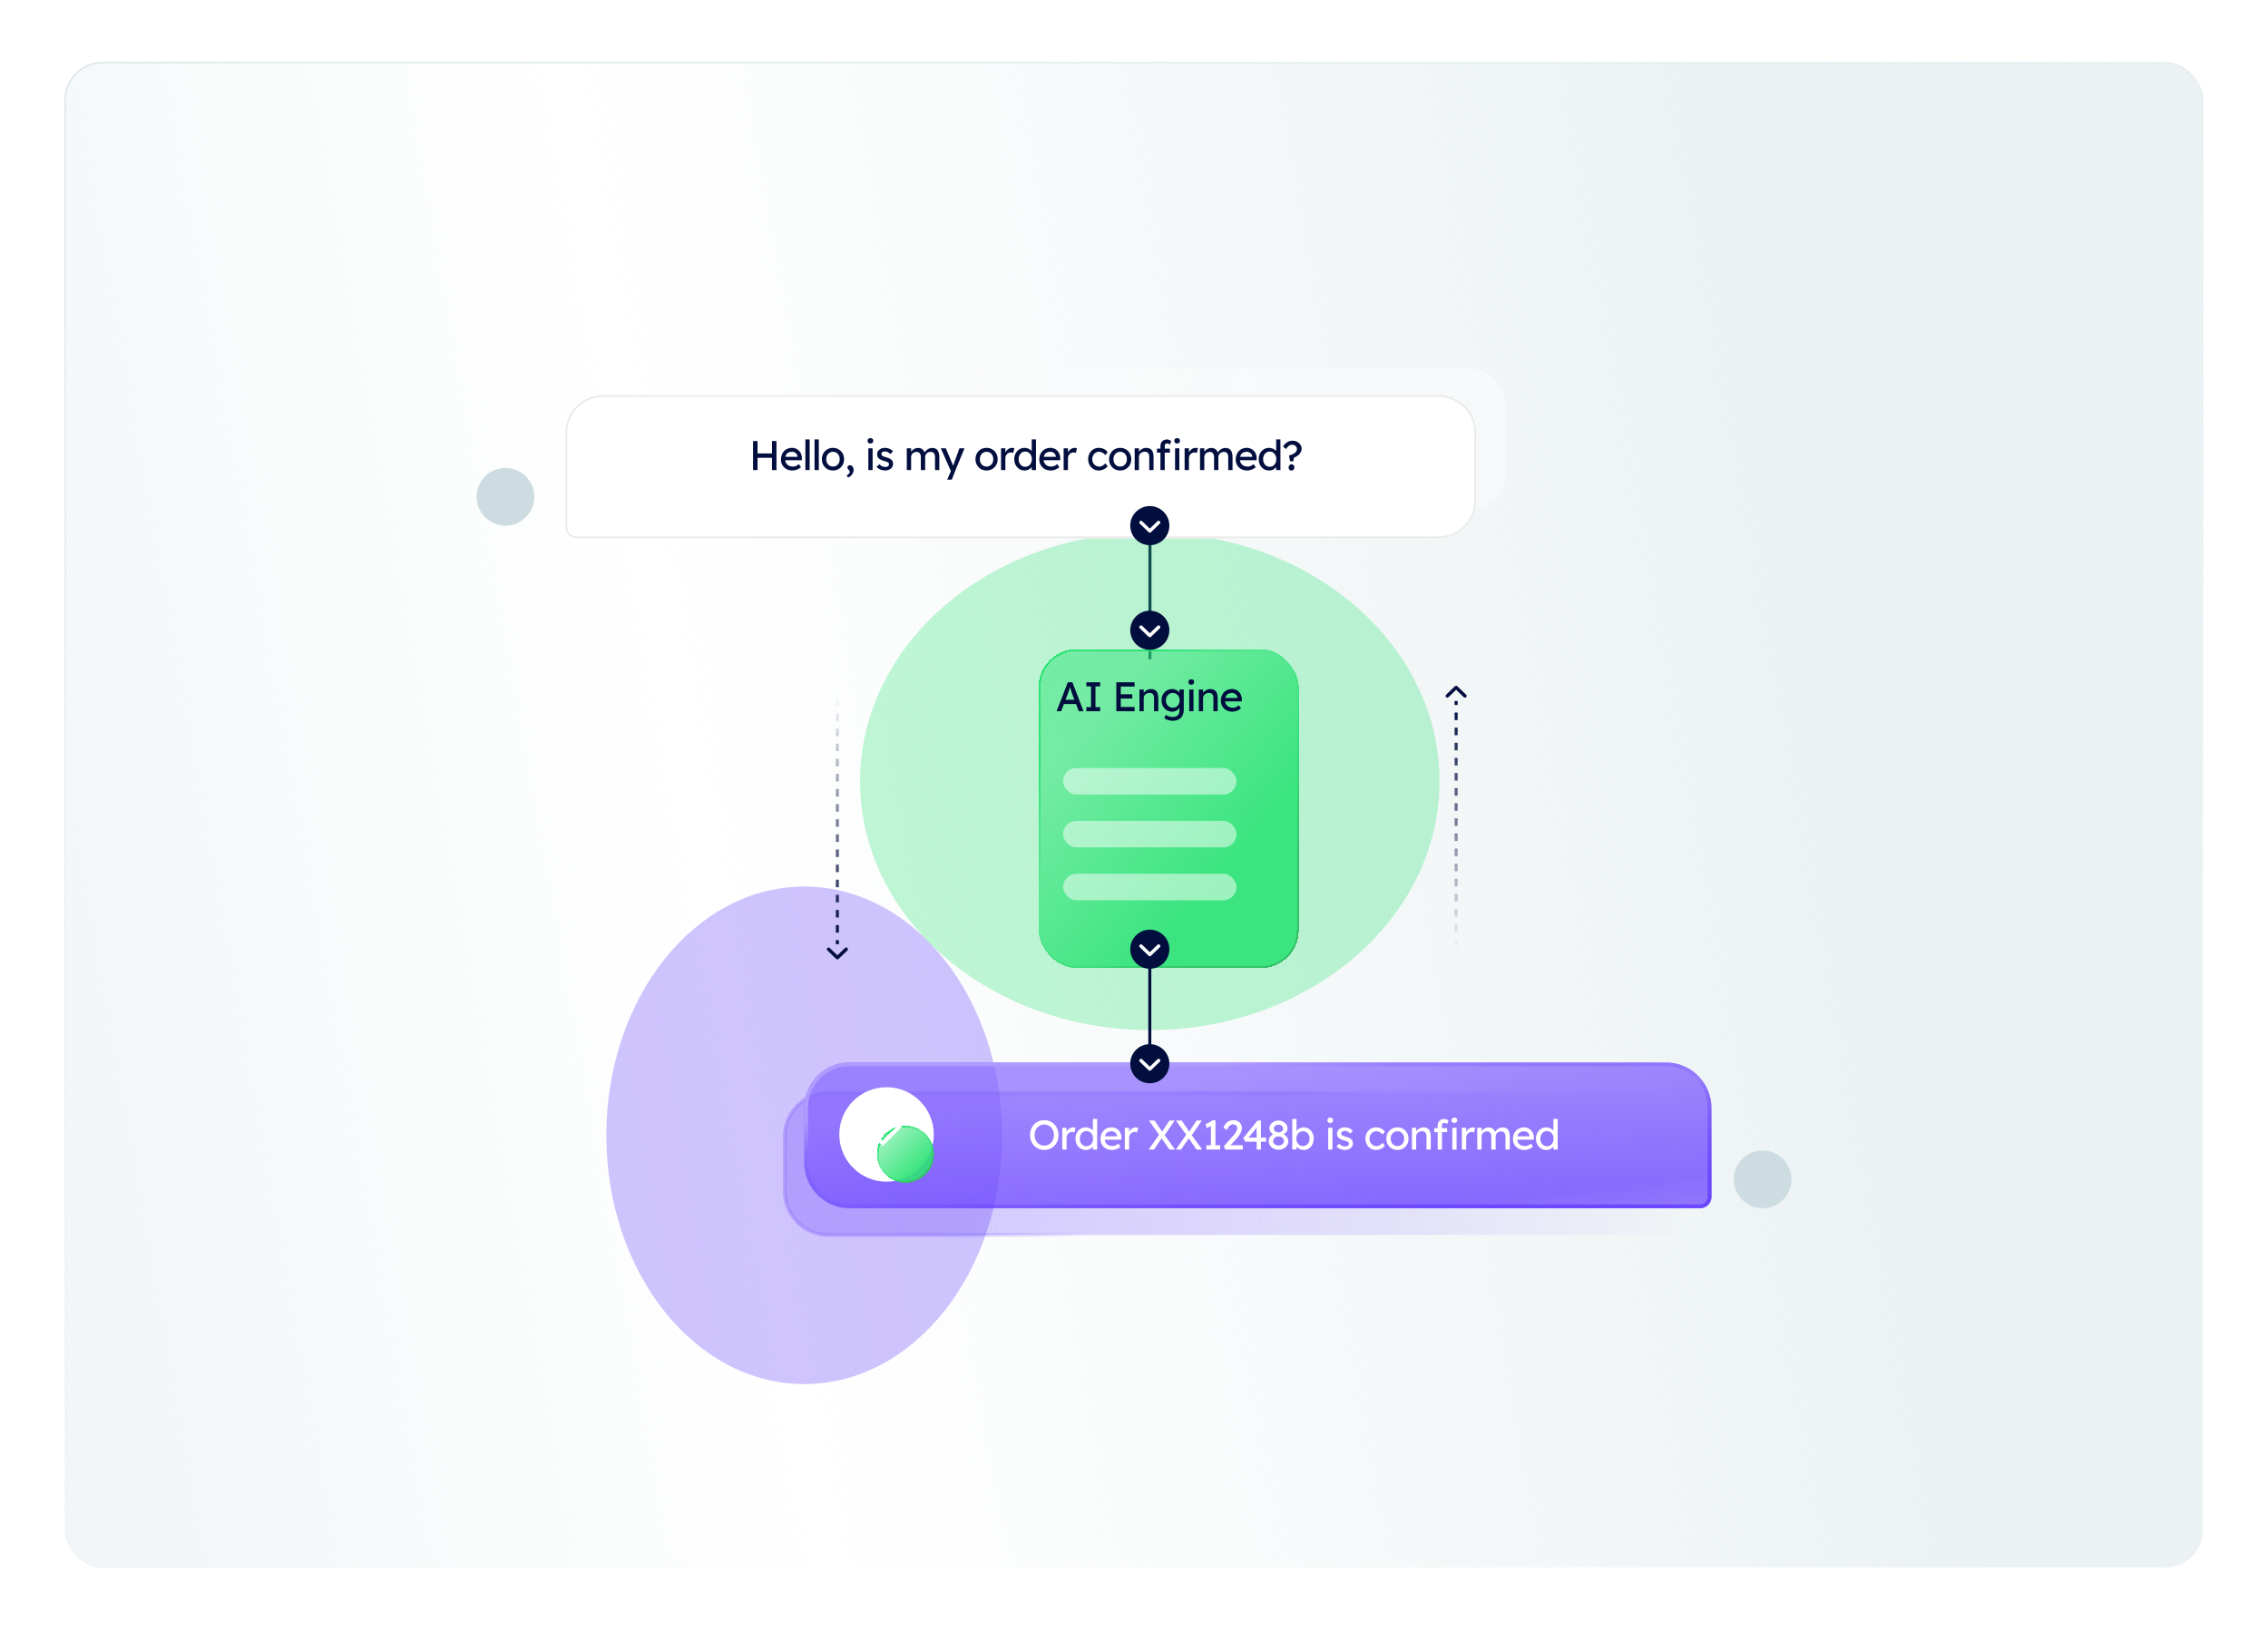 <svg width="1200" height="863" viewBox="0 0 1200 863" fill="none" xmlns="http://www.w3.org/2000/svg">
<g clip-path="url(#clip0_33_310)">
<rect width="1200" height="862.192" transform="translate(0 0.203)" fill="white"/>
<rect x="34.484" y="33.177" width="1131.03" height="796.245" rx="19.635" fill="url(#paint0_linear_33_310)" stroke="url(#paint1_linear_33_310)" stroke-width="0.731"/>
<rect x="178.799" y="859.105" width="694.278" height="32.608" fill="white"/>
<path d="M608.439 284.78V348.888" stroke="#010E3E" stroke-width="1.6"/>
<g opacity="0.3" filter="url(#filter0_f_33_310)">
<ellipse cx="608.362" cy="413.411" rx="153.284" ry="131.638" fill="#2DE376"/>
</g>
<g filter="url(#filter1_bd_33_310)">
<rect x="539.547" y="333.501" width="137.629" height="168.771" rx="20" fill="url(#paint2_linear_33_310)" shape-rendering="crispEdges"/>
<rect x="540.047" y="334.001" width="136.629" height="167.771" rx="19.5" stroke="url(#paint3_linear_33_310)" shape-rendering="crispEdges"/>
</g>
<rect x="562.478" y="406.396" width="91.768" height="14.031" rx="7.015" fill="white" fill-opacity="0.5"/>
<rect x="562.478" y="434.369" width="91.768" height="14.031" rx="7.015" fill="white" fill-opacity="0.5"/>
<rect x="562.478" y="462.343" width="91.768" height="14.031" rx="7.015" fill="white" fill-opacity="0.5"/>
<path d="M559.05 376.358L564.992 361.011H567.403L573.301 376.358H570.78L567.272 367.106C567.228 367.004 567.14 366.755 567.009 366.361C566.892 365.966 566.753 365.528 566.592 365.045C566.431 364.563 566.285 364.124 566.154 363.73C566.022 363.32 565.934 363.057 565.89 362.94L566.395 362.918C566.307 363.167 566.197 363.481 566.066 363.861C565.949 364.241 565.817 364.643 565.671 365.067C565.54 365.491 565.408 365.893 565.277 366.273C565.145 366.638 565.035 366.945 564.948 367.194L561.462 376.358H559.05ZM561.681 372.543L562.558 370.263H569.53L570.539 372.543H561.681ZM574.774 376.358V374.166H577.252V363.204H574.774V361.011H582.097V363.204H579.62V374.166H582.097V376.358H574.774ZM590.644 376.358V361.011H600.313V363.291H593.012V374.078H600.313V376.358H590.644ZM591.718 369.627V367.347H599.107V369.627H591.718ZM602.883 376.358V364.848H605.142V367.216L604.747 367.479C604.893 366.967 605.178 366.5 605.602 366.076C606.026 365.637 606.53 365.286 607.115 365.023C607.7 364.746 608.299 364.607 608.913 364.607C609.79 364.607 610.521 364.782 611.105 365.133C611.69 365.469 612.128 365.988 612.421 366.69C612.713 367.391 612.859 368.275 612.859 369.342V376.358H610.601V369.496C610.601 368.838 610.513 368.297 610.338 367.873C610.162 367.435 609.892 367.121 609.527 366.931C609.161 366.726 608.708 366.638 608.167 366.668C607.729 366.668 607.327 366.741 606.961 366.887C606.596 367.018 606.274 367.208 605.997 367.457C605.734 367.705 605.522 367.998 605.361 368.334C605.215 368.655 605.142 369.006 605.142 369.386V376.358H604.024C603.834 376.358 603.643 376.358 603.453 376.358C603.263 376.358 603.073 376.358 602.883 376.358ZM620.417 381.401C619.599 381.401 618.78 381.27 617.962 381.006C617.158 380.758 616.507 380.429 616.01 380.02L616.844 378.266C617.136 378.485 617.479 378.675 617.874 378.836C618.269 379.011 618.685 379.143 619.124 379.231C619.562 379.333 619.993 379.384 620.417 379.384C621.221 379.384 621.894 379.252 622.434 378.989C622.975 378.726 623.384 378.339 623.662 377.827C623.94 377.316 624.079 376.68 624.079 375.92V373.705L624.32 373.859C624.247 374.312 624.006 374.751 623.596 375.174C623.202 375.584 622.705 375.92 622.105 376.183C621.506 376.446 620.892 376.578 620.264 376.578C619.168 376.578 618.188 376.322 617.326 375.81C616.478 375.284 615.806 374.575 615.309 373.684C614.812 372.777 614.563 371.747 614.563 370.592C614.563 369.437 614.805 368.414 615.287 367.523C615.784 366.616 616.456 365.908 617.304 365.396C618.166 364.87 619.131 364.607 620.198 364.607C620.637 364.607 621.06 364.665 621.47 364.782C621.879 364.884 622.259 365.038 622.61 365.243C622.961 365.433 623.275 365.644 623.553 365.878C623.83 366.112 624.057 366.361 624.232 366.624C624.408 366.887 624.517 367.135 624.561 367.369L624.079 367.545V364.848H626.337V375.657C626.337 376.578 626.198 377.389 625.92 378.09C625.657 378.807 625.27 379.406 624.758 379.888C624.247 380.385 623.626 380.758 622.895 381.006C622.164 381.27 621.338 381.401 620.417 381.401ZM620.505 374.495C621.221 374.495 621.857 374.327 622.412 373.991C622.968 373.654 623.399 373.194 623.706 372.609C624.013 372.025 624.166 371.352 624.166 370.592C624.166 369.832 624.006 369.16 623.684 368.575C623.377 367.976 622.946 367.508 622.391 367.172C621.85 366.836 621.221 366.668 620.505 366.668C619.803 366.668 619.175 366.843 618.619 367.194C618.079 367.53 617.647 367.998 617.326 368.597C617.019 369.182 616.865 369.847 616.865 370.592C616.865 371.338 617.019 372.01 617.326 372.609C617.647 373.194 618.079 373.654 618.619 373.991C619.175 374.327 619.803 374.495 620.505 374.495ZM629.218 376.358V364.848H631.476V376.358H629.218ZM630.314 362.305C629.832 362.305 629.459 362.18 629.196 361.932C628.933 361.683 628.802 361.333 628.802 360.879C628.802 360.456 628.933 360.112 629.196 359.849C629.474 359.586 629.847 359.454 630.314 359.454C630.797 359.454 631.17 359.579 631.433 359.827C631.696 360.076 631.827 360.426 631.827 360.879C631.827 361.303 631.688 361.647 631.411 361.91C631.148 362.173 630.782 362.305 630.314 362.305ZM634.29 376.358V364.848H636.548V367.216L636.153 367.479C636.3 366.967 636.585 366.5 637.009 366.076C637.432 365.637 637.937 365.286 638.521 365.023C639.106 364.746 639.705 364.607 640.319 364.607C641.196 364.607 641.927 364.782 642.512 365.133C643.096 365.469 643.535 365.988 643.827 366.69C644.119 367.391 644.266 368.275 644.266 369.342V376.358H642.007V369.496C642.007 368.838 641.92 368.297 641.744 367.873C641.569 367.435 641.298 367.121 640.933 366.931C640.568 366.726 640.115 366.638 639.574 366.668C639.135 366.668 638.733 366.741 638.368 366.887C638.002 367.018 637.681 367.208 637.403 367.457C637.14 367.705 636.928 367.998 636.767 368.334C636.621 368.655 636.548 369.006 636.548 369.386V376.358H635.43C635.24 376.358 635.05 376.358 634.86 376.358C634.67 376.358 634.48 376.358 634.29 376.358ZM652.043 376.578C650.859 376.578 649.807 376.329 648.886 375.832C647.98 375.321 647.263 374.626 646.737 373.749C646.226 372.872 645.97 371.864 645.97 370.724C645.97 369.817 646.116 368.992 646.408 368.246C646.701 367.501 647.103 366.858 647.614 366.317C648.14 365.761 648.762 365.338 649.478 365.045C650.209 364.738 650.998 364.585 651.846 364.585C652.591 364.585 653.285 364.731 653.928 365.023C654.572 365.301 655.127 365.688 655.595 366.185C656.077 366.682 656.443 367.274 656.691 367.961C656.954 368.634 657.078 369.372 657.064 370.176L657.042 371.14H647.636L647.132 369.342H655.091L654.762 369.715V369.189C654.718 368.707 654.557 368.275 654.279 367.895C654.002 367.515 653.651 367.216 653.227 366.997C652.803 366.777 652.343 366.668 651.846 366.668C651.056 366.668 650.391 366.821 649.85 367.128C649.31 367.42 648.9 367.859 648.623 368.444C648.345 369.014 648.206 369.722 648.206 370.57C648.206 371.374 648.374 372.076 648.71 372.675C649.047 373.26 649.522 373.713 650.135 374.034C650.749 374.356 651.458 374.517 652.262 374.517C652.832 374.517 653.358 374.422 653.841 374.232C654.338 374.042 654.871 373.698 655.441 373.201L656.581 374.802C656.231 375.153 655.799 375.459 655.288 375.723C654.791 375.986 654.257 376.198 653.687 376.358C653.132 376.505 652.584 376.578 652.043 376.578Z" fill="#010E3E"/>
<circle cx="10.346" cy="10.346" r="10.346" transform="matrix(-4.37114e-08 1 1 4.37114e-08 598.016 323.155)" fill="#010E3E"/>
<path d="M603.694 331.824L608.362 336.313L613.03 331.824" stroke="white" stroke-width="1.795" stroke-linecap="round" stroke-linejoin="round"/>
<path opacity="0.5" d="M415.246 601.331C415.246 588.628 425.544 578.331 438.246 578.331H870.246C882.949 578.331 893.246 588.628 893.246 601.331V648.457C893.246 651.218 891.008 653.457 888.246 653.457H438.246C425.544 653.457 415.246 643.159 415.246 630.457V601.331Z" fill="url(#paint4_linear_33_310)" stroke="url(#paint5_linear_33_310)" stroke-width="2"/>
<g opacity="0.5" filter="url(#filter2_d_33_310)">
<path d="M308.745 208.842C308.745 197.796 317.699 188.842 328.745 188.842H770.696C781.741 188.842 790.696 197.796 790.696 208.842V244.631C790.696 255.676 781.741 264.631 770.696 264.631H314.745C311.431 264.631 308.745 261.944 308.745 258.631V208.842Z" fill="url(#paint6_linear_33_310)" shape-rendering="crispEdges"/>
</g>
<circle cx="10.346" cy="10.346" r="10.346" transform="matrix(-4.37114e-08 1 1 4.37114e-08 598.016 491.926)" fill="#010E3E"/>
<path d="M603.694 500.595L608.362 505.083L613.03 500.595" stroke="white" stroke-width="1.795" stroke-linecap="round" stroke-linejoin="round"/>
<path d="M608.362 509.597L608.362 555.538" stroke="#010E3E" stroke-width="1.6"/>
<circle cx="267.424" cy="262.877" r="15.262" fill="#CDDCE1"/>
<g filter="url(#filter3_d_33_310)">
<path d="M293.15 223.044C293.15 211.999 302.104 203.044 313.15 203.044H755.101C766.146 203.044 775.101 211.999 775.101 223.044V258.833C775.101 269.879 766.146 278.833 755.101 278.833H299.15C295.836 278.833 293.15 276.147 293.15 272.833V223.044Z" fill="white"/>
<path d="M293.65 223.044C293.65 212.275 302.38 203.544 313.15 203.544H755.101C765.87 203.544 774.601 212.275 774.601 223.044V258.833C774.601 269.603 765.87 278.333 755.101 278.333H299.15C296.112 278.333 293.65 275.871 293.65 272.833V223.044Z" stroke="#EBEBEB"/>
</g>
<path d="M408.464 248.736V233.389H410.831V248.736H408.464ZM398.444 248.736V233.389H400.812V248.736H398.444ZM399.474 242.225V239.944H409.516V242.225H399.474ZM419.267 248.956C418.083 248.956 417.031 248.707 416.11 248.21C415.203 247.699 414.487 247.004 413.961 246.127C413.449 245.25 413.194 244.242 413.194 243.102C413.194 242.195 413.34 241.37 413.632 240.624C413.925 239.879 414.326 239.236 414.838 238.695C415.364 238.139 415.985 237.715 416.702 237.423C417.433 237.116 418.222 236.963 419.07 236.963C419.815 236.963 420.509 237.109 421.152 237.401C421.796 237.679 422.351 238.066 422.819 238.563C423.301 239.06 423.666 239.652 423.915 240.339C424.178 241.011 424.302 241.75 424.288 242.554L424.266 243.518H414.86L414.356 241.72H422.314L421.986 242.093V241.567C421.942 241.085 421.781 240.653 421.503 240.273C421.225 239.893 420.875 239.594 420.451 239.374C420.027 239.155 419.567 239.046 419.07 239.046C418.28 239.046 417.615 239.199 417.074 239.506C416.534 239.798 416.124 240.237 415.847 240.821C415.569 241.392 415.43 242.1 415.43 242.948C415.43 243.752 415.598 244.454 415.934 245.053C416.27 245.638 416.746 246.091 417.359 246.412C417.973 246.734 418.682 246.895 419.486 246.895C420.056 246.895 420.582 246.8 421.065 246.61C421.562 246.42 422.095 246.076 422.665 245.579L423.805 247.18C423.455 247.53 423.023 247.837 422.512 248.101C422.015 248.364 421.481 248.576 420.911 248.736C420.356 248.882 419.808 248.956 419.267 248.956ZM426.128 248.736V232.512H428.386V248.736H426.128ZM430.973 248.736V232.512H433.231V248.736H430.973ZM440.734 248.956C439.609 248.956 438.6 248.7 437.708 248.188C436.831 247.662 436.137 246.953 435.626 246.062C435.114 245.155 434.858 244.125 434.858 242.97C434.858 241.815 435.114 240.792 435.626 239.901C436.137 238.994 436.831 238.286 437.708 237.774C438.6 237.248 439.609 236.985 440.734 236.985C441.845 236.985 442.839 237.248 443.716 237.774C444.607 238.286 445.309 238.994 445.821 239.901C446.332 240.792 446.588 241.815 446.588 242.97C446.588 244.125 446.332 245.155 445.821 246.062C445.309 246.953 444.607 247.662 443.716 248.188C442.839 248.7 441.845 248.956 440.734 248.956ZM440.734 246.895C441.421 246.895 442.035 246.727 442.576 246.39C443.116 246.04 443.54 245.572 443.847 244.987C444.154 244.388 444.3 243.716 444.286 242.97C444.3 242.21 444.154 241.538 443.847 240.953C443.54 240.354 443.116 239.886 442.576 239.55C442.035 239.214 441.421 239.046 440.734 239.046C440.047 239.046 439.426 239.221 438.87 239.572C438.33 239.908 437.906 240.376 437.599 240.975C437.292 241.56 437.146 242.225 437.16 242.97C437.146 243.716 437.292 244.388 437.599 244.987C437.906 245.572 438.33 246.04 438.87 246.39C439.426 246.727 440.047 246.895 440.734 246.895ZM448.742 252.661L447.909 251.652C448.42 251.36 448.837 251.024 449.158 250.644C449.48 250.264 449.641 249.935 449.641 249.657C449.641 249.511 449.604 249.365 449.531 249.219C449.458 249.087 449.304 248.897 449.071 248.649C448.778 248.371 448.588 248.137 448.501 247.947C448.413 247.757 448.369 247.552 448.369 247.333C448.369 246.982 448.493 246.705 448.742 246.5C448.99 246.281 449.312 246.171 449.706 246.171C450.072 246.171 450.401 246.281 450.693 246.5C451 246.705 451.234 246.997 451.395 247.377C451.57 247.742 451.658 248.166 451.658 248.649C451.658 249.087 451.585 249.511 451.438 249.92C451.292 250.33 451.088 250.71 450.825 251.06C450.561 251.411 450.255 251.725 449.904 252.003C449.553 252.281 449.166 252.5 448.742 252.661ZM459.438 248.736V237.226H461.697V248.736H459.438ZM460.534 234.683C460.052 234.683 459.679 234.558 459.416 234.31C459.153 234.061 459.022 233.711 459.022 233.257C459.022 232.834 459.153 232.49 459.416 232.227C459.694 231.964 460.067 231.832 460.534 231.832C461.017 231.832 461.39 231.957 461.653 232.205C461.916 232.454 462.047 232.804 462.047 233.257C462.047 233.681 461.908 234.025 461.631 234.288C461.368 234.551 461.002 234.683 460.534 234.683ZM468.347 248.956C467.382 248.956 466.512 248.787 465.738 248.451C464.963 248.115 464.32 247.618 463.808 246.96L465.343 245.645C465.782 246.157 466.257 246.529 466.768 246.763C467.294 246.982 467.886 247.092 468.544 247.092C468.807 247.092 469.048 247.063 469.268 247.004C469.501 246.931 469.699 246.829 469.86 246.697C470.035 246.566 470.167 246.412 470.254 246.237C470.342 246.047 470.386 245.842 470.386 245.623C470.386 245.243 470.247 244.936 469.969 244.702C469.823 244.6 469.589 244.49 469.268 244.373C468.961 244.242 468.559 244.11 468.062 243.979C467.214 243.759 466.52 243.511 465.979 243.233C465.438 242.955 465.021 242.641 464.729 242.29C464.51 242.013 464.349 241.713 464.247 241.392C464.144 241.055 464.093 240.69 464.093 240.295C464.093 239.813 464.196 239.374 464.4 238.98C464.62 238.571 464.912 238.22 465.277 237.927C465.657 237.62 466.096 237.387 466.593 237.226C467.104 237.065 467.645 236.985 468.215 236.985C468.756 236.985 469.29 237.058 469.816 237.204C470.357 237.35 470.853 237.562 471.307 237.84C471.76 238.117 472.14 238.446 472.447 238.826L471.153 240.251C470.875 239.974 470.568 239.733 470.232 239.528C469.911 239.309 469.582 239.141 469.246 239.024C468.909 238.907 468.603 238.848 468.325 238.848C468.018 238.848 467.74 238.877 467.492 238.936C467.243 238.994 467.031 239.082 466.856 239.199C466.695 239.316 466.571 239.462 466.483 239.638C466.395 239.813 466.352 240.01 466.352 240.23C466.366 240.42 466.41 240.602 466.483 240.778C466.571 240.938 466.688 241.077 466.834 241.194C466.995 241.311 467.236 241.435 467.557 241.567C467.879 241.698 468.288 241.823 468.785 241.94C469.516 242.13 470.115 242.342 470.583 242.575C471.065 242.795 471.445 243.05 471.723 243.343C472.015 243.621 472.22 243.942 472.337 244.308C472.454 244.673 472.512 245.082 472.512 245.535C472.512 246.193 472.322 246.785 471.942 247.311C471.577 247.823 471.08 248.225 470.452 248.517C469.823 248.809 469.121 248.956 468.347 248.956ZM479.787 248.736V237.226H482.067V239.681L481.65 239.944C481.767 239.564 481.95 239.199 482.199 238.848C482.462 238.497 482.776 238.19 483.141 237.927C483.521 237.65 483.923 237.43 484.347 237.27C484.786 237.109 485.232 237.028 485.685 237.028C486.342 237.028 486.92 237.138 487.417 237.357C487.914 237.577 488.323 237.905 488.644 238.344C488.966 238.782 489.2 239.331 489.346 239.988L488.995 239.901L489.149 239.528C489.31 239.192 489.529 238.877 489.807 238.585C490.099 238.278 490.428 238.008 490.793 237.774C491.159 237.54 491.546 237.357 491.955 237.226C492.364 237.094 492.766 237.028 493.161 237.028C494.023 237.028 494.732 237.204 495.288 237.555C495.858 237.905 496.282 238.439 496.559 239.155C496.852 239.871 496.998 240.763 496.998 241.83V248.736H494.718V241.962C494.718 241.304 494.63 240.77 494.455 240.361C494.294 239.937 494.045 239.623 493.709 239.418C493.373 239.214 492.942 239.111 492.416 239.111C492.006 239.111 491.619 239.184 491.254 239.331C490.903 239.462 490.596 239.652 490.333 239.901C490.07 240.149 489.865 240.441 489.719 240.778C489.573 241.099 489.5 241.457 489.5 241.852V248.736H487.219V241.918C487.219 241.318 487.132 240.814 486.956 240.405C486.781 239.981 486.525 239.659 486.189 239.44C485.853 239.221 485.443 239.111 484.961 239.111C484.552 239.111 484.172 239.184 483.821 239.331C483.47 239.462 483.163 239.652 482.9 239.901C482.637 240.134 482.432 240.42 482.286 240.756C482.14 241.077 482.067 241.428 482.067 241.808V248.736H479.787ZM501.186 253.779L503.51 248.407L503.532 250.205L497.787 237.226H500.418L504.014 245.689C504.087 245.835 504.175 246.062 504.277 246.368C504.38 246.661 504.467 246.953 504.54 247.245L503.97 247.377C504.087 247.07 504.197 246.763 504.299 246.456C504.416 246.149 504.526 245.842 504.628 245.535L507.632 237.226H510.307L505.571 248.736L503.619 253.779H501.186ZM522 248.956C520.874 248.956 519.866 248.7 518.974 248.188C518.097 247.662 517.403 246.953 516.891 246.062C516.38 245.155 516.124 244.125 516.124 242.97C516.124 241.815 516.38 240.792 516.891 239.901C517.403 238.994 518.097 238.286 518.974 237.774C519.866 237.248 520.874 236.985 522 236.985C523.111 236.985 524.104 237.248 524.981 237.774C525.873 238.286 526.575 238.994 527.086 239.901C527.598 240.792 527.854 241.815 527.854 242.97C527.854 244.125 527.598 245.155 527.086 246.062C526.575 246.953 525.873 247.662 524.981 248.188C524.104 248.7 523.111 248.956 522 248.956ZM522 246.895C522.687 246.895 523.301 246.727 523.841 246.39C524.382 246.04 524.806 245.572 525.113 244.987C525.42 244.388 525.566 243.716 525.551 242.97C525.566 242.21 525.42 241.538 525.113 240.953C524.806 240.354 524.382 239.886 523.841 239.55C523.301 239.214 522.687 239.046 522 239.046C521.313 239.046 520.691 239.221 520.136 239.572C519.595 239.908 519.171 240.376 518.864 240.975C518.557 241.56 518.411 242.225 518.426 242.97C518.411 243.716 518.557 244.388 518.864 244.987C519.171 245.572 519.595 246.04 520.136 246.39C520.691 246.727 521.313 246.895 522 246.895ZM529.657 248.736V237.226H531.937V240.843L531.717 239.966C531.878 239.411 532.149 238.907 532.529 238.454C532.923 238 533.369 237.642 533.866 237.379C534.378 237.116 534.904 236.985 535.445 236.985C535.693 236.985 535.927 237.007 536.146 237.05C536.38 237.094 536.563 237.145 536.694 237.204L536.102 239.659C535.927 239.586 535.73 239.528 535.51 239.484C535.306 239.426 535.101 239.396 534.897 239.396C534.502 239.396 534.122 239.477 533.756 239.638C533.406 239.784 533.091 239.996 532.814 240.273C532.551 240.536 532.339 240.851 532.178 241.216C532.017 241.567 531.937 241.954 531.937 242.378V248.736H529.657ZM542.151 248.956C541.098 248.956 540.155 248.7 539.322 248.188C538.504 247.662 537.853 246.953 537.371 246.062C536.889 245.155 536.647 244.125 536.647 242.97C536.647 241.815 536.881 240.792 537.349 239.901C537.831 238.994 538.482 238.286 539.3 237.774C540.119 237.248 541.047 236.985 542.085 236.985C542.655 236.985 543.203 237.08 543.729 237.27C544.27 237.445 544.752 237.694 545.176 238.015C545.6 238.322 545.929 238.666 546.163 239.046C546.411 239.411 546.536 239.784 546.536 240.164L545.878 240.208V232.512H548.136V248.736H545.878V245.996H546.316C546.316 246.347 546.199 246.697 545.966 247.048C545.732 247.384 545.417 247.699 545.023 247.991C544.643 248.283 544.197 248.517 543.685 248.692C543.188 248.868 542.677 248.956 542.151 248.956ZM542.458 247.004C543.145 247.004 543.751 246.829 544.277 246.478C544.804 246.127 545.213 245.652 545.505 245.053C545.812 244.439 545.966 243.745 545.966 242.97C545.966 242.195 545.812 241.508 545.505 240.909C545.213 240.295 544.804 239.813 544.277 239.462C543.751 239.111 543.145 238.936 542.458 238.936C541.771 238.936 541.164 239.111 540.638 239.462C540.112 239.813 539.695 240.295 539.388 240.909C539.096 241.508 538.95 242.195 538.95 242.97C538.95 243.745 539.096 244.439 539.388 245.053C539.695 245.652 540.112 246.127 540.638 246.478C541.164 246.829 541.771 247.004 542.458 247.004ZM555.959 248.956C554.775 248.956 553.722 248.707 552.801 248.21C551.895 247.699 551.179 247.004 550.653 246.127C550.141 245.25 549.885 244.242 549.885 243.102C549.885 242.195 550.032 241.37 550.324 240.624C550.616 239.879 551.018 239.236 551.53 238.695C552.056 238.139 552.677 237.715 553.393 237.423C554.124 237.116 554.914 236.963 555.761 236.963C556.507 236.963 557.201 237.109 557.844 237.401C558.487 237.679 559.043 238.066 559.51 238.563C559.993 239.06 560.358 239.652 560.607 240.339C560.87 241.011 560.994 241.75 560.979 242.554L560.957 243.518H551.552L551.047 241.72H559.006L558.677 242.093V241.567C558.633 241.085 558.473 240.653 558.195 240.273C557.917 239.893 557.566 239.594 557.143 239.374C556.719 239.155 556.258 239.046 555.761 239.046C554.972 239.046 554.307 239.199 553.766 239.506C553.225 239.798 552.816 240.237 552.538 240.821C552.261 241.392 552.122 242.1 552.122 242.948C552.122 243.752 552.29 244.454 552.626 245.053C552.962 245.638 553.437 246.091 554.051 246.412C554.665 246.734 555.374 246.895 556.178 246.895C556.748 246.895 557.274 246.8 557.756 246.61C558.253 246.42 558.787 246.076 559.357 245.579L560.497 247.18C560.146 247.53 559.715 247.837 559.203 248.101C558.707 248.364 558.173 248.576 557.603 248.736C557.048 248.882 556.499 248.956 555.959 248.956ZM562.776 248.736V237.226H565.056V240.843L564.837 239.966C564.998 239.411 565.268 238.907 565.648 238.454C566.043 238 566.488 237.642 566.985 237.379C567.497 237.116 568.023 236.985 568.564 236.985C568.812 236.985 569.046 237.007 569.266 237.05C569.499 237.094 569.682 237.145 569.814 237.204L569.222 239.659C569.046 239.586 568.849 239.528 568.63 239.484C568.425 239.426 568.221 239.396 568.016 239.396C567.621 239.396 567.241 239.477 566.876 239.638C566.525 239.784 566.211 239.996 565.933 240.273C565.67 240.536 565.458 240.851 565.297 241.216C565.136 241.567 565.056 241.954 565.056 242.378V248.736H562.776ZM581.337 248.956C580.27 248.956 579.313 248.692 578.465 248.166C577.632 247.64 576.967 246.924 576.47 246.018C575.988 245.111 575.746 244.096 575.746 242.97C575.746 241.845 575.988 240.829 576.47 239.923C576.967 239.016 577.632 238.3 578.465 237.774C579.313 237.248 580.27 236.985 581.337 236.985C582.36 236.985 583.289 237.197 584.122 237.62C584.969 238.03 585.613 238.592 586.051 239.309L584.801 240.843C584.568 240.507 584.268 240.2 583.902 239.923C583.537 239.645 583.15 239.426 582.74 239.265C582.331 239.104 581.937 239.024 581.557 239.024C580.855 239.024 580.226 239.199 579.671 239.55C579.13 239.886 578.699 240.354 578.377 240.953C578.056 241.552 577.895 242.225 577.895 242.97C577.895 243.716 578.063 244.388 578.399 244.987C578.736 245.572 579.181 246.04 579.737 246.39C580.292 246.741 580.906 246.917 581.578 246.917C581.973 246.917 582.353 246.851 582.719 246.719C583.099 246.588 583.464 246.39 583.815 246.127C584.166 245.864 584.494 245.543 584.801 245.163L586.051 246.697C585.583 247.355 584.911 247.896 584.034 248.32C583.172 248.744 582.273 248.956 581.337 248.956ZM592.698 248.956C591.572 248.956 590.564 248.7 589.672 248.188C588.795 247.662 588.101 246.953 587.589 246.062C587.078 245.155 586.822 244.125 586.822 242.97C586.822 241.815 587.078 240.792 587.589 239.901C588.101 238.994 588.795 238.286 589.672 237.774C590.564 237.248 591.572 236.985 592.698 236.985C593.809 236.985 594.803 237.248 595.68 237.774C596.571 238.286 597.273 238.994 597.784 239.901C598.296 240.792 598.552 241.815 598.552 242.97C598.552 244.125 598.296 245.155 597.784 246.062C597.273 246.953 596.571 247.662 595.68 248.188C594.803 248.7 593.809 248.956 592.698 248.956ZM592.698 246.895C593.385 246.895 593.999 246.727 594.539 246.39C595.08 246.04 595.504 245.572 595.811 244.987C596.118 244.388 596.264 243.716 596.25 242.97C596.264 242.21 596.118 241.538 595.811 240.953C595.504 240.354 595.08 239.886 594.539 239.55C593.999 239.214 593.385 239.046 592.698 239.046C592.011 239.046 591.39 239.221 590.834 239.572C590.293 239.908 589.869 240.376 589.562 240.975C589.256 241.56 589.109 242.225 589.124 242.97C589.109 243.716 589.256 244.388 589.562 244.987C589.869 245.572 590.293 246.04 590.834 246.39C591.39 246.727 592.011 246.895 592.698 246.895ZM600.355 248.736V237.226H602.613V239.594L602.218 239.857C602.364 239.345 602.649 238.877 603.073 238.454C603.497 238.015 604.001 237.664 604.586 237.401C605.171 237.123 605.77 236.985 606.384 236.985C607.261 236.985 607.992 237.16 608.576 237.511C609.161 237.847 609.6 238.366 609.892 239.067C610.184 239.769 610.33 240.653 610.33 241.72V248.736H608.072V241.874C608.072 241.216 607.984 240.675 607.809 240.251C607.634 239.813 607.363 239.499 606.998 239.309C606.632 239.104 606.179 239.016 605.639 239.046C605.2 239.046 604.798 239.119 604.433 239.265C604.067 239.396 603.746 239.586 603.468 239.835C603.205 240.083 602.993 240.376 602.832 240.712C602.686 241.033 602.613 241.384 602.613 241.764V248.736H601.495C601.305 248.736 601.115 248.736 600.925 248.736C600.735 248.736 600.545 248.736 600.355 248.736ZM613.986 248.736V235.932C613.986 235.274 614.132 234.69 614.424 234.178C614.717 233.667 615.119 233.265 615.63 232.972C616.142 232.68 616.734 232.534 617.406 232.534C617.874 232.534 618.312 232.622 618.722 232.797C619.131 232.972 619.46 233.206 619.708 233.499L618.941 235.231C618.751 235.055 618.539 234.916 618.305 234.814C618.086 234.697 617.874 234.639 617.669 234.639C617.362 234.639 617.099 234.69 616.88 234.792C616.675 234.88 616.522 235.026 616.42 235.231C616.317 235.421 616.266 235.655 616.266 235.932V248.736H615.126C614.936 248.736 614.746 248.736 614.556 248.736C614.366 248.736 614.176 248.736 613.986 248.736ZM612.144 239.506V237.423H618.985V239.506H612.144ZM621.725 248.736V237.226H623.984V248.736H621.725ZM622.822 234.683C622.339 234.683 621.966 234.558 621.703 234.31C621.44 234.061 621.309 233.711 621.309 233.257C621.309 232.834 621.44 232.49 621.703 232.227C621.981 231.964 622.354 231.832 622.822 231.832C623.304 231.832 623.677 231.957 623.94 232.205C624.203 232.454 624.334 232.804 624.334 233.257C624.334 233.681 624.196 234.025 623.918 234.288C623.655 234.551 623.289 234.683 622.822 234.683ZM626.788 248.736V237.226H629.068V240.843L628.849 239.966C629.009 239.411 629.28 238.907 629.66 238.454C630.055 238 630.5 237.642 630.997 237.379C631.509 237.116 632.035 236.985 632.576 236.985C632.824 236.985 633.058 237.007 633.277 237.05C633.511 237.094 633.694 237.145 633.826 237.204L633.234 239.659C633.058 239.586 632.861 239.528 632.642 239.484C632.437 239.426 632.232 239.396 632.028 239.396C631.633 239.396 631.253 239.477 630.888 239.638C630.537 239.784 630.223 239.996 629.945 240.273C629.682 240.536 629.47 240.851 629.309 241.216C629.148 241.567 629.068 241.954 629.068 242.378V248.736H626.788ZM634.929 248.736V237.226H637.209V239.681L636.792 239.944C636.909 239.564 637.092 239.199 637.341 238.848C637.604 238.497 637.918 238.19 638.283 237.927C638.663 237.65 639.065 237.43 639.489 237.27C639.928 237.109 640.374 237.028 640.827 237.028C641.484 237.028 642.062 237.138 642.559 237.357C643.056 237.577 643.465 237.905 643.786 238.344C644.108 238.782 644.342 239.331 644.488 239.988L644.137 239.901L644.291 239.528C644.452 239.192 644.671 238.877 644.948 238.585C645.241 238.278 645.57 238.008 645.935 237.774C646.301 237.54 646.688 237.357 647.097 237.226C647.506 237.094 647.908 237.028 648.303 237.028C649.165 237.028 649.874 237.204 650.43 237.555C651 237.905 651.424 238.439 651.701 239.155C651.994 239.871 652.14 240.763 652.14 241.83V248.736H649.86V241.962C649.86 241.304 649.772 240.77 649.597 240.361C649.436 239.937 649.187 239.623 648.851 239.418C648.515 239.214 648.084 239.111 647.558 239.111C647.148 239.111 646.761 239.184 646.396 239.331C646.045 239.462 645.738 239.652 645.475 239.901C645.212 240.149 645.007 240.441 644.861 240.778C644.715 241.099 644.642 241.457 644.642 241.852V248.736H642.361V241.918C642.361 241.318 642.274 240.814 642.098 240.405C641.923 239.981 641.667 239.659 641.331 239.44C640.995 239.221 640.585 239.111 640.103 239.111C639.694 239.111 639.314 239.184 638.963 239.331C638.612 239.462 638.305 239.652 638.042 239.901C637.779 240.134 637.574 240.42 637.428 240.756C637.282 241.077 637.209 241.428 637.209 241.808V248.736H634.929ZM659.877 248.956C658.693 248.956 657.641 248.707 656.72 248.21C655.814 247.699 655.097 247.004 654.571 246.127C654.06 245.25 653.804 244.242 653.804 243.102C653.804 242.195 653.95 241.37 654.242 240.624C654.535 239.879 654.937 239.236 655.448 238.695C655.974 238.139 656.596 237.715 657.312 237.423C658.043 237.116 658.832 236.963 659.68 236.963C660.425 236.963 661.119 237.109 661.763 237.401C662.406 237.679 662.961 238.066 663.429 238.563C663.911 239.06 664.277 239.652 664.525 240.339C664.788 241.011 664.912 241.75 664.898 242.554L664.876 243.518H655.47L654.966 241.72H662.925L662.596 242.093V241.567C662.552 241.085 662.391 240.653 662.113 240.273C661.836 239.893 661.485 239.594 661.061 239.374C660.637 239.155 660.177 239.046 659.68 239.046C658.89 239.046 658.225 239.199 657.685 239.506C657.144 239.798 656.734 240.237 656.457 240.821C656.179 241.392 656.04 242.1 656.04 242.948C656.04 243.752 656.208 244.454 656.544 245.053C656.881 245.638 657.356 246.091 657.97 246.412C658.583 246.734 659.292 246.895 660.096 246.895C660.666 246.895 661.193 246.8 661.675 246.61C662.172 246.42 662.705 246.076 663.275 245.579L664.415 247.18C664.065 247.53 663.633 247.837 663.122 248.101C662.625 248.364 662.091 248.576 661.521 248.736C660.966 248.882 660.418 248.956 659.877 248.956ZM671.496 248.956C670.443 248.956 669.501 248.7 668.668 248.188C667.849 247.662 667.199 246.953 666.716 246.062C666.234 245.155 665.993 244.125 665.993 242.97C665.993 241.815 666.227 240.792 666.694 239.901C667.177 238.994 667.827 238.286 668.646 237.774C669.464 237.248 670.392 236.985 671.43 236.985C672 236.985 672.548 237.08 673.074 237.27C673.615 237.445 674.098 237.694 674.521 238.015C674.945 238.322 675.274 238.666 675.508 239.046C675.757 239.411 675.881 239.784 675.881 240.164L675.223 240.208V232.512H677.481V248.736H675.223V245.996H675.662C675.662 246.347 675.545 246.697 675.311 247.048C675.077 247.384 674.763 247.699 674.368 247.991C673.988 248.283 673.542 248.517 673.031 248.692C672.534 248.868 672.022 248.956 671.496 248.956ZM671.803 247.004C672.49 247.004 673.096 246.829 673.623 246.478C674.149 246.127 674.558 245.652 674.85 245.053C675.157 244.439 675.311 243.745 675.311 242.97C675.311 242.195 675.157 241.508 674.85 240.909C674.558 240.295 674.149 239.813 673.623 239.462C673.096 239.111 672.49 238.936 671.803 238.936C671.116 238.936 670.509 239.111 669.983 239.462C669.457 239.813 669.04 240.295 668.733 240.909C668.441 241.508 668.295 242.195 668.295 242.97C668.295 243.745 668.441 244.439 668.733 245.053C669.04 245.652 669.457 246.127 669.983 246.478C670.509 246.829 671.116 247.004 671.803 247.004ZM682.585 244.11L682.015 241.019C682.585 240.873 683.097 240.712 683.55 240.536C684.003 240.346 684.39 240.149 684.712 239.944C685.048 239.725 685.326 239.491 685.545 239.243C685.764 238.994 685.925 238.731 686.027 238.454C686.144 238.161 686.203 237.854 686.203 237.533C686.203 237.109 686.086 236.729 685.852 236.393C685.633 236.056 685.326 235.793 684.931 235.603C684.536 235.413 684.091 235.318 683.594 235.318C683.009 235.318 682.439 235.523 681.884 235.932C681.343 236.327 680.875 236.89 680.48 237.62L678.836 236.239C679.464 235.274 680.21 234.529 681.072 234.003C681.949 233.462 682.863 233.192 683.813 233.192C684.734 233.192 685.56 233.382 686.29 233.762C687.021 234.142 687.599 234.661 688.022 235.318C688.461 235.976 688.68 236.714 688.68 237.533C688.68 238.015 688.578 238.49 688.373 238.958C688.183 239.411 687.906 239.842 687.54 240.251C687.175 240.661 686.744 241.026 686.247 241.348C685.764 241.669 685.231 241.932 684.646 242.137L684.273 244.11H682.585ZM681.818 247.333C681.818 246.851 681.957 246.456 682.234 246.149C682.512 245.842 682.877 245.689 683.331 245.689C683.813 245.689 684.186 245.835 684.449 246.127C684.712 246.405 684.843 246.807 684.843 247.333C684.843 247.815 684.705 248.21 684.427 248.517C684.149 248.824 683.784 248.978 683.331 248.978C682.848 248.978 682.476 248.839 682.212 248.561C681.949 248.269 681.818 247.859 681.818 247.333Z" fill="#010E3E"/>
<circle cx="10.346" cy="10.346" r="10.346" transform="matrix(-4.37114e-08 1 1 4.37114e-08 598.016 267.793)" fill="#010E3E"/>
<path d="M603.694 276.462L608.362 280.951L613.03 276.462" stroke="white" stroke-width="1.795" stroke-linecap="round" stroke-linejoin="round"/>
<g opacity="0.3" filter="url(#filter4_f_33_310)">
<ellipse cx="425.527" cy="600.755" rx="104.688" ry="131.638" fill="#5F38FB"/>
</g>
<g filter="url(#filter5_b_33_310)">
<path d="M425.527 586.192C425.527 572.937 436.272 562.192 449.527 562.192H881.527C894.782 562.192 905.527 572.937 905.527 586.192V633.318C905.527 636.632 902.84 639.318 899.527 639.318H449.527C436.272 639.318 425.527 628.573 425.527 615.318V586.192Z" fill="url(#paint7_linear_33_310)"/>
<path d="M426.527 586.192C426.527 573.489 436.824 563.192 449.527 563.192H881.527C894.229 563.192 904.527 573.489 904.527 586.192V633.318C904.527 636.08 902.288 638.318 899.527 638.318H449.527C436.824 638.318 426.527 628.021 426.527 615.318V586.192Z" stroke="url(#paint8_linear_33_310)" stroke-width="2"/>
</g>
<path d="M552.536 608.508C551.454 608.508 550.453 608.31 549.532 607.916C548.626 607.521 547.829 606.973 547.142 606.271C546.47 605.555 545.943 604.722 545.563 603.772C545.198 602.807 545.015 601.755 545.015 600.615C545.015 599.475 545.198 598.43 545.563 597.48C545.943 596.515 546.47 595.682 547.142 594.98C547.829 594.264 548.626 593.709 549.532 593.314C550.453 592.919 551.454 592.722 552.536 592.722C553.617 592.722 554.611 592.919 555.517 593.314C556.438 593.709 557.235 594.264 557.907 594.98C558.594 595.696 559.12 596.537 559.486 597.502C559.866 598.452 560.056 599.489 560.056 600.615C560.056 601.74 559.866 602.785 559.486 603.75C559.12 604.7 558.594 605.533 557.907 606.25C557.235 606.966 556.438 607.521 555.517 607.916C554.611 608.31 553.617 608.508 552.536 608.508ZM552.536 606.206C553.281 606.206 553.961 606.067 554.575 605.789C555.203 605.511 555.744 605.124 556.197 604.627C556.65 604.116 557.001 603.524 557.249 602.851C557.512 602.164 557.644 601.419 557.644 600.615C557.644 599.811 557.512 599.073 557.249 598.4C557.001 597.714 556.65 597.122 556.197 596.625C555.744 596.113 555.203 595.718 554.575 595.441C553.961 595.163 553.281 595.024 552.536 595.024C551.79 595.024 551.103 595.163 550.475 595.441C549.861 595.718 549.32 596.106 548.852 596.603C548.399 597.1 548.048 597.692 547.8 598.379C547.551 599.051 547.427 599.796 547.427 600.615C547.427 601.419 547.551 602.164 547.8 602.851C548.048 603.538 548.399 604.13 548.852 604.627C549.32 605.124 549.861 605.511 550.475 605.789C551.103 606.067 551.79 606.206 552.536 606.206ZM562.034 608.289V596.778H564.314V600.396L564.095 599.519C564.256 598.963 564.526 598.459 564.906 598.006C565.301 597.553 565.747 597.195 566.244 596.932C566.755 596.668 567.281 596.537 567.822 596.537C568.071 596.537 568.304 596.559 568.524 596.603C568.758 596.647 568.94 596.698 569.072 596.756L568.48 599.212C568.304 599.139 568.107 599.08 567.888 599.036C567.683 598.978 567.479 598.949 567.274 598.949C566.879 598.949 566.499 599.029 566.134 599.19C565.783 599.336 565.469 599.548 565.191 599.826C564.928 600.089 564.716 600.403 564.555 600.768C564.395 601.119 564.314 601.507 564.314 601.93V608.289H562.034ZM574.528 608.508C573.476 608.508 572.533 608.252 571.7 607.74C570.881 607.214 570.231 606.505 569.748 605.614C569.266 604.708 569.025 603.677 569.025 602.522C569.025 601.368 569.259 600.344 569.726 599.453C570.209 598.547 570.859 597.838 571.678 597.326C572.496 596.8 573.424 596.537 574.462 596.537C575.032 596.537 575.58 596.632 576.107 596.822C576.647 596.997 577.13 597.246 577.554 597.567C577.978 597.874 578.306 598.218 578.54 598.598C578.789 598.963 578.913 599.336 578.913 599.716L578.255 599.76V592.064H580.513V608.289H578.255V605.548H578.694C578.694 605.899 578.577 606.25 578.343 606.6C578.109 606.937 577.795 607.251 577.4 607.543C577.02 607.835 576.574 608.069 576.063 608.245C575.566 608.42 575.054 608.508 574.528 608.508ZM574.835 606.557C575.522 606.557 576.129 606.381 576.655 606.03C577.181 605.68 577.59 605.204 577.883 604.605C578.189 603.991 578.343 603.297 578.343 602.522C578.343 601.748 578.189 601.061 577.883 600.461C577.59 599.848 577.181 599.365 576.655 599.014C576.129 598.664 575.522 598.488 574.835 598.488C574.148 598.488 573.541 598.664 573.015 599.014C572.489 599.365 572.072 599.848 571.765 600.461C571.473 601.061 571.327 601.748 571.327 602.522C571.327 603.297 571.473 603.991 571.765 604.605C572.072 605.204 572.489 605.68 573.015 606.03C573.541 606.381 574.148 606.557 574.835 606.557ZM588.336 608.508C587.152 608.508 586.1 608.259 585.179 607.762C584.273 607.251 583.556 606.557 583.03 605.68C582.519 604.803 582.263 603.794 582.263 602.654C582.263 601.748 582.409 600.922 582.701 600.176C582.994 599.431 583.396 598.788 583.907 598.247C584.433 597.692 585.055 597.268 585.771 596.975C586.502 596.668 587.291 596.515 588.139 596.515C588.884 596.515 589.578 596.661 590.222 596.953C590.865 597.231 591.42 597.619 591.888 598.115C592.37 598.612 592.736 599.204 592.984 599.891C593.247 600.564 593.371 601.302 593.357 602.106L593.335 603.07H583.929L583.425 601.273H591.384L591.055 601.645V601.119C591.011 600.637 590.85 600.206 590.572 599.826C590.295 599.446 589.944 599.146 589.52 598.927C589.096 598.707 588.636 598.598 588.139 598.598C587.349 598.598 586.684 598.751 586.144 599.058C585.603 599.351 585.193 599.789 584.916 600.374C584.638 600.944 584.499 601.653 584.499 602.5C584.499 603.304 584.667 604.006 585.003 604.605C585.34 605.19 585.815 605.643 586.429 605.965C587.042 606.286 587.751 606.447 588.555 606.447C589.125 606.447 589.652 606.352 590.134 606.162C590.631 605.972 591.164 605.628 591.734 605.131L592.874 606.732C592.524 607.083 592.092 607.39 591.581 607.653C591.084 607.916 590.55 608.128 589.98 608.289C589.425 608.435 588.877 608.508 588.336 608.508ZM595.153 608.289V596.778H597.433V600.396L597.214 599.519C597.375 598.963 597.645 598.459 598.025 598.006C598.42 597.553 598.866 597.195 599.363 596.932C599.874 596.668 600.401 596.537 600.941 596.537C601.19 596.537 601.424 596.559 601.643 596.603C601.877 596.647 602.06 596.698 602.191 596.756L601.599 599.212C601.424 599.139 601.226 599.08 601.007 599.036C600.803 598.978 600.598 598.949 600.393 598.949C599.999 598.949 599.619 599.029 599.253 599.19C598.902 599.336 598.588 599.548 598.31 599.826C598.047 600.089 597.835 600.403 597.675 600.768C597.514 601.119 597.433 601.507 597.433 601.93V608.289H595.153ZM618.735 608.289L613.978 601.404L607.883 592.941H610.886L615.534 599.738L621.739 608.289H618.735ZM607.773 608.289L613.627 599.935L615.096 601.667L610.557 608.289H607.773ZM615.885 601.163L614.438 599.497L618.735 592.941H621.52L615.885 601.163ZM633.087 608.289L628.329 601.404L622.234 592.941H625.238L629.886 599.738L636.09 608.289H633.087ZM622.124 608.289L627.978 599.935L629.447 601.667L624.909 608.289H622.124ZM630.237 601.163L628.79 599.497L633.087 592.941H635.871L630.237 601.163ZM640.707 607.214V594.761L641.518 595.375L638.493 596.975L637.857 594.914L641.957 592.722H643.097V607.214H640.707ZM638.274 608.289V606.008H645.596V608.289H638.274ZM648.293 608.289L647.57 606.491L652.262 601.207C652.51 600.944 652.766 600.644 653.029 600.308C653.307 599.957 653.57 599.599 653.818 599.234C654.067 598.868 654.264 598.51 654.41 598.159C654.571 597.794 654.651 597.45 654.651 597.129C654.651 596.661 654.556 596.266 654.366 595.945C654.191 595.609 653.928 595.353 653.577 595.178C653.241 595.002 652.832 594.914 652.349 594.914C651.925 594.914 651.509 595.039 651.1 595.287C650.69 595.536 650.318 595.886 649.981 596.34C649.645 596.793 649.382 597.319 649.192 597.918L647.372 596.778C647.621 595.93 647.994 595.207 648.49 594.607C649.002 593.994 649.609 593.526 650.31 593.204C651.026 592.883 651.801 592.722 652.634 592.722C653.497 592.722 654.264 592.905 654.936 593.27C655.609 593.621 656.135 594.118 656.515 594.761C656.895 595.389 657.085 596.12 657.085 596.953C657.085 597.29 657.048 597.633 656.975 597.984C656.902 598.335 656.785 598.7 656.625 599.08C656.464 599.446 656.259 599.833 656.011 600.242C655.762 600.637 655.463 601.053 655.112 601.492C654.776 601.93 654.388 602.391 653.95 602.873L650.464 606.666L650.025 606.008H657.567V608.289H648.293ZM664.897 608.289V595.923L665.445 596.055L660.403 602.215L660.315 601.952H669.852V604.123H658.846L657.837 602.15L665.358 592.941H667.177V608.289H664.897ZM676.454 608.354C675.504 608.354 674.634 608.157 673.845 607.762C673.07 607.353 672.449 606.812 671.982 606.14C671.514 605.468 671.28 604.722 671.28 603.904C671.28 603.451 671.338 603.027 671.455 602.632C671.587 602.223 671.777 601.85 672.025 601.514C672.288 601.178 672.603 600.871 672.968 600.593C673.334 600.315 673.757 600.067 674.24 599.848L674.108 600.308C673.728 600.162 673.385 599.986 673.078 599.782C672.785 599.563 672.53 599.314 672.31 599.036C672.091 598.759 671.923 598.459 671.806 598.137C671.704 597.816 671.653 597.48 671.653 597.129C671.653 596.354 671.865 595.653 672.288 595.024C672.727 594.396 673.304 593.891 674.021 593.511C674.751 593.131 675.563 592.941 676.454 592.941C677.346 592.941 678.15 593.131 678.866 593.511C679.597 593.891 680.174 594.396 680.598 595.024C681.036 595.653 681.256 596.354 681.256 597.129C681.256 597.48 681.197 597.816 681.08 598.137C680.978 598.459 680.825 598.751 680.62 599.014C680.415 599.277 680.152 599.519 679.831 599.738C679.524 599.957 679.173 600.147 678.778 600.308L678.712 599.935C679.151 600.111 679.546 600.337 679.896 600.615C680.262 600.893 680.576 601.207 680.839 601.558C681.102 601.908 681.3 602.281 681.431 602.676C681.577 603.07 681.65 603.48 681.65 603.904C681.65 604.737 681.417 605.49 680.949 606.162C680.481 606.834 679.853 607.368 679.063 607.762C678.289 608.157 677.419 608.354 676.454 608.354ZM676.454 606.162C676.995 606.162 677.477 606.06 677.901 605.855C678.34 605.65 678.683 605.373 678.932 605.022C679.18 604.671 679.304 604.269 679.304 603.816C679.304 603.334 679.18 602.91 678.932 602.544C678.683 602.164 678.34 601.865 677.901 601.645C677.477 601.426 676.995 601.316 676.454 601.316C675.913 601.316 675.431 601.426 675.007 601.645C674.583 601.865 674.247 602.164 673.999 602.544C673.75 602.91 673.626 603.334 673.626 603.816C673.626 604.254 673.75 604.649 673.999 605C674.247 605.351 674.583 605.636 675.007 605.855C675.431 606.06 675.913 606.162 676.454 606.162ZM676.454 599.212C676.922 599.212 677.339 599.124 677.704 598.949C678.084 598.773 678.376 598.539 678.581 598.247C678.8 597.94 678.91 597.589 678.91 597.195C678.91 596.8 678.8 596.449 678.581 596.142C678.376 595.835 678.084 595.594 677.704 595.419C677.339 595.229 676.922 595.134 676.454 595.134C675.986 595.134 675.563 595.229 675.183 595.419C674.817 595.594 674.525 595.835 674.306 596.142C674.101 596.449 673.999 596.8 673.999 597.195C673.999 597.589 674.101 597.94 674.306 598.247C674.525 598.539 674.817 598.773 675.183 598.949C675.563 599.124 675.986 599.212 676.454 599.212ZM689.787 608.508C689.29 608.508 688.793 608.427 688.296 608.267C687.813 608.106 687.368 607.894 686.958 607.631C686.564 607.353 686.228 607.053 685.95 606.732C685.687 606.396 685.511 606.06 685.424 605.723L685.994 605.416V608.223H683.735V592.064H685.994V599.409L685.643 599.212C685.716 598.876 685.877 598.554 686.125 598.247C686.374 597.925 686.688 597.64 687.068 597.392C687.463 597.129 687.887 596.924 688.34 596.778C688.793 596.617 689.253 596.537 689.721 596.537C690.759 596.537 691.68 596.793 692.483 597.304C693.287 597.816 693.923 598.525 694.391 599.431C694.859 600.323 695.093 601.346 695.093 602.5C695.093 603.655 694.859 604.686 694.391 605.592C693.938 606.498 693.309 607.214 692.505 607.74C691.701 608.252 690.795 608.508 689.787 608.508ZM689.414 606.447C690.086 606.447 690.686 606.279 691.212 605.943C691.738 605.592 692.155 605.124 692.462 604.539C692.768 603.94 692.922 603.26 692.922 602.5C692.922 601.755 692.768 601.09 692.462 600.505C692.169 599.906 691.76 599.438 691.234 599.102C690.708 598.766 690.101 598.598 689.414 598.598C688.727 598.598 688.12 598.766 687.594 599.102C687.068 599.438 686.651 599.906 686.345 600.505C686.038 601.09 685.884 601.755 685.884 602.5C685.884 603.26 686.038 603.94 686.345 604.539C686.651 605.124 687.068 605.592 687.594 605.943C688.12 606.279 688.727 606.447 689.414 606.447ZM702.748 608.289V596.778H705.006V608.289H702.748ZM703.844 594.235C703.362 594.235 702.989 594.111 702.726 593.862C702.463 593.614 702.331 593.263 702.331 592.81C702.331 592.386 702.463 592.042 702.726 591.779C703.003 591.516 703.376 591.385 703.844 591.385C704.326 591.385 704.699 591.509 704.962 591.757C705.225 592.006 705.357 592.357 705.357 592.81C705.357 593.234 705.218 593.577 704.94 593.84C704.677 594.103 704.312 594.235 703.844 594.235ZM711.656 608.508C710.692 608.508 709.822 608.34 709.047 608.004C708.272 607.667 707.629 607.17 707.118 606.513L708.652 605.197C709.091 605.709 709.566 606.081 710.078 606.315C710.604 606.535 711.196 606.644 711.854 606.644C712.117 606.644 712.358 606.615 712.577 606.557C712.811 606.483 713.008 606.381 713.169 606.25C713.344 606.118 713.476 605.965 713.564 605.789C713.651 605.599 713.695 605.394 713.695 605.175C713.695 604.795 713.556 604.488 713.279 604.254C713.132 604.152 712.899 604.042 712.577 603.926C712.27 603.794 711.868 603.662 711.371 603.531C710.523 603.312 709.829 603.063 709.288 602.785C708.748 602.508 708.331 602.193 708.039 601.843C707.819 601.565 707.659 601.265 707.556 600.944C707.454 600.608 707.403 600.242 707.403 599.848C707.403 599.365 707.505 598.927 707.71 598.532C707.929 598.123 708.221 597.772 708.587 597.48C708.967 597.173 709.405 596.939 709.902 596.778C710.414 596.617 710.955 596.537 711.525 596.537C712.065 596.537 712.599 596.61 713.125 596.756C713.666 596.902 714.163 597.114 714.616 597.392C715.069 597.67 715.449 597.999 715.756 598.379L714.463 599.804C714.185 599.526 713.878 599.285 713.542 599.08C713.22 598.861 712.891 598.693 712.555 598.576C712.219 598.459 711.912 598.4 711.634 598.4C711.327 598.4 711.05 598.43 710.801 598.488C710.553 598.547 710.341 598.634 710.165 598.751C710.005 598.868 709.88 599.014 709.793 599.19C709.705 599.365 709.661 599.563 709.661 599.782C709.676 599.972 709.72 600.154 709.793 600.33C709.88 600.491 709.997 600.63 710.143 600.746C710.304 600.863 710.545 600.988 710.867 601.119C711.188 601.251 711.598 601.375 712.095 601.492C712.826 601.682 713.425 601.894 713.893 602.128C714.375 602.347 714.755 602.603 715.033 602.895C715.325 603.173 715.53 603.494 715.647 603.86C715.763 604.225 715.822 604.634 715.822 605.088C715.822 605.745 715.632 606.337 715.252 606.863C714.886 607.375 714.389 607.777 713.761 608.069C713.132 608.362 712.431 608.508 711.656 608.508ZM728.029 608.508C726.962 608.508 726.005 608.245 725.157 607.719C724.324 607.192 723.659 606.476 723.162 605.57C722.68 604.664 722.439 603.648 722.439 602.522C722.439 601.397 722.68 600.381 723.162 599.475C723.659 598.569 724.324 597.852 725.157 597.326C726.005 596.8 726.962 596.537 728.029 596.537C729.053 596.537 729.981 596.749 730.814 597.173C731.662 597.582 732.305 598.145 732.743 598.861L731.494 600.396C731.26 600.059 730.96 599.753 730.595 599.475C730.229 599.197 729.842 598.978 729.433 598.817C729.023 598.656 728.629 598.576 728.249 598.576C727.547 598.576 726.919 598.751 726.363 599.102C725.822 599.438 725.391 599.906 725.07 600.505C724.748 601.105 724.587 601.777 724.587 602.522C724.587 603.268 724.755 603.94 725.091 604.539C725.428 605.124 725.873 605.592 726.429 605.943C726.984 606.293 727.598 606.469 728.271 606.469C728.665 606.469 729.045 606.403 729.411 606.271C729.791 606.14 730.156 605.943 730.507 605.68C730.858 605.416 731.187 605.095 731.494 604.715L732.743 606.25C732.276 606.907 731.603 607.448 730.726 607.872C729.864 608.296 728.965 608.508 728.029 608.508ZM739.39 608.508C738.264 608.508 737.256 608.252 736.364 607.74C735.487 607.214 734.793 606.505 734.281 605.614C733.77 604.708 733.514 603.677 733.514 602.522C733.514 601.368 733.77 600.344 734.281 599.453C734.793 598.547 735.487 597.838 736.364 597.326C737.256 596.8 738.264 596.537 739.39 596.537C740.501 596.537 741.495 596.8 742.372 597.326C743.263 597.838 743.965 598.547 744.476 599.453C744.988 600.344 745.244 601.368 745.244 602.522C745.244 603.677 744.988 604.708 744.476 605.614C743.965 606.505 743.263 607.214 742.372 607.74C741.495 608.252 740.501 608.508 739.39 608.508ZM739.39 606.447C740.077 606.447 740.691 606.279 741.232 605.943C741.772 605.592 742.196 605.124 742.503 604.539C742.81 603.94 742.956 603.268 742.942 602.522C742.956 601.762 742.81 601.09 742.503 600.505C742.196 599.906 741.772 599.438 741.232 599.102C740.691 598.766 740.077 598.598 739.39 598.598C738.703 598.598 738.082 598.773 737.526 599.124C736.985 599.46 736.562 599.928 736.255 600.527C735.948 601.112 735.802 601.777 735.816 602.522C735.802 603.268 735.948 603.94 736.255 604.539C736.562 605.124 736.985 605.592 737.526 605.943C738.082 606.279 738.703 606.447 739.39 606.447ZM747.047 608.289V596.778H749.305V599.146L748.91 599.409C749.057 598.897 749.342 598.43 749.765 598.006C750.189 597.567 750.694 597.217 751.278 596.953C751.863 596.676 752.462 596.537 753.076 596.537C753.953 596.537 754.684 596.712 755.269 597.063C755.853 597.399 756.292 597.918 756.584 598.62C756.876 599.321 757.023 600.206 757.023 601.273V608.289H754.764V601.426C754.764 600.768 754.677 600.228 754.501 599.804C754.326 599.365 754.055 599.051 753.69 598.861C753.325 598.656 752.871 598.569 752.331 598.598C751.892 598.598 751.49 598.671 751.125 598.817C750.759 598.949 750.438 599.139 750.16 599.387C749.897 599.636 749.685 599.928 749.524 600.264C749.378 600.586 749.305 600.936 749.305 601.316V608.289H748.187C747.997 608.289 747.807 608.289 747.617 608.289C747.427 608.289 747.237 608.289 747.047 608.289ZM760.678 608.289V595.484C760.678 594.827 760.824 594.242 761.116 593.731C761.409 593.219 761.811 592.817 762.322 592.525C762.834 592.232 763.426 592.086 764.098 592.086C764.566 592.086 765.004 592.174 765.414 592.349C765.823 592.525 766.152 592.759 766.4 593.051L765.633 594.783C765.443 594.607 765.231 594.469 764.997 594.366C764.778 594.249 764.566 594.191 764.361 594.191C764.054 594.191 763.791 594.242 763.572 594.344C763.367 594.432 763.214 594.578 763.112 594.783C763.009 594.973 762.958 595.207 762.958 595.484V608.289H761.818C761.628 608.289 761.438 608.289 761.248 608.289C761.058 608.289 760.868 608.289 760.678 608.289ZM758.836 599.058V596.975H765.677V599.058H758.836ZM768.417 608.289V596.778H770.676V608.289H768.417ZM769.514 594.235C769.031 594.235 768.659 594.111 768.396 593.862C768.132 593.614 768.001 593.263 768.001 592.81C768.001 592.386 768.132 592.042 768.396 591.779C768.673 591.516 769.046 591.385 769.514 591.385C769.996 591.385 770.369 591.509 770.632 591.757C770.895 592.006 771.027 592.357 771.027 592.81C771.027 593.234 770.888 593.577 770.61 593.84C770.347 594.103 769.981 594.235 769.514 594.235ZM773.48 608.289V596.778H775.76V600.396L775.541 599.519C775.702 598.963 775.972 598.459 776.352 598.006C776.747 597.553 777.192 597.195 777.689 596.932C778.201 596.668 778.727 596.537 779.268 596.537C779.516 596.537 779.75 596.559 779.97 596.603C780.203 596.647 780.386 596.698 780.518 596.756L779.926 599.212C779.75 599.139 779.553 599.08 779.334 599.036C779.129 598.978 778.925 598.949 778.72 598.949C778.325 598.949 777.945 599.029 777.58 599.19C777.229 599.336 776.915 599.548 776.637 599.826C776.374 600.089 776.162 600.403 776.001 600.768C775.84 601.119 775.76 601.507 775.76 601.93V608.289H773.48ZM781.621 608.289V596.778H783.901V599.234L783.485 599.497C783.602 599.117 783.784 598.751 784.033 598.4C784.296 598.05 784.61 597.743 784.975 597.48C785.356 597.202 785.757 596.983 786.181 596.822C786.62 596.661 787.066 596.581 787.519 596.581C788.176 596.581 788.754 596.69 789.251 596.91C789.748 597.129 790.157 597.458 790.479 597.896C790.8 598.335 791.034 598.883 791.18 599.541L790.829 599.453L790.983 599.08C791.144 598.744 791.363 598.43 791.641 598.137C791.933 597.83 792.262 597.56 792.627 597.326C792.993 597.092 793.38 596.91 793.789 596.778C794.199 596.647 794.6 596.581 794.995 596.581C795.857 596.581 796.566 596.756 797.122 597.107C797.692 597.458 798.116 597.991 798.393 598.707C798.686 599.424 798.832 600.315 798.832 601.382V608.289H796.552V601.514C796.552 600.856 796.464 600.323 796.289 599.913C796.128 599.489 795.879 599.175 795.543 598.971C795.207 598.766 794.776 598.664 794.25 598.664C793.84 598.664 793.453 598.737 793.088 598.883C792.737 599.014 792.43 599.204 792.167 599.453C791.904 599.701 791.699 599.994 791.553 600.33C791.407 600.651 791.334 601.01 791.334 601.404V608.289H789.053V601.47C789.053 600.871 788.966 600.366 788.79 599.957C788.615 599.533 788.359 599.212 788.023 598.992C787.687 598.773 787.278 598.664 786.795 598.664C786.386 598.664 786.006 598.737 785.655 598.883C785.304 599.014 784.997 599.204 784.734 599.453C784.471 599.687 784.267 599.972 784.12 600.308C783.974 600.63 783.901 600.98 783.901 601.36V608.289H781.621ZM806.569 608.508C805.385 608.508 804.333 608.259 803.412 607.762C802.506 607.251 801.79 606.557 801.263 605.68C800.752 604.803 800.496 603.794 800.496 602.654C800.496 601.748 800.642 600.922 800.935 600.176C801.227 599.431 801.629 598.788 802.14 598.247C802.667 597.692 803.288 597.268 804.004 596.975C804.735 596.668 805.524 596.515 806.372 596.515C807.117 596.515 807.812 596.661 808.455 596.953C809.098 597.231 809.653 597.619 810.121 598.115C810.603 598.612 810.969 599.204 811.217 599.891C811.48 600.564 811.605 601.302 811.59 602.106L811.568 603.07H802.162L801.658 601.273H809.617L809.288 601.645V601.119C809.244 600.637 809.083 600.206 808.806 599.826C808.528 599.446 808.177 599.146 807.753 598.927C807.329 598.707 806.869 598.598 806.372 598.598C805.583 598.598 804.918 598.751 804.377 599.058C803.836 599.351 803.427 599.789 803.149 600.374C802.871 600.944 802.732 601.653 802.732 602.5C802.732 603.304 802.9 604.006 803.237 604.605C803.573 605.19 804.048 605.643 804.662 605.965C805.276 606.286 805.985 606.447 806.788 606.447C807.358 606.447 807.885 606.352 808.367 606.162C808.864 605.972 809.397 605.628 809.968 605.131L811.108 606.732C810.757 607.083 810.326 607.39 809.814 607.653C809.317 607.916 808.784 608.128 808.214 608.289C807.658 608.435 807.11 608.508 806.569 608.508ZM818.188 608.508C817.136 608.508 816.193 608.252 815.36 607.74C814.541 607.214 813.891 606.505 813.408 605.614C812.926 604.708 812.685 603.677 812.685 602.522C812.685 601.368 812.919 600.344 813.386 599.453C813.869 598.547 814.519 597.838 815.338 597.326C816.156 596.8 817.084 596.537 818.122 596.537C818.692 596.537 819.24 596.632 819.767 596.822C820.307 596.997 820.79 597.246 821.214 597.567C821.637 597.874 821.966 598.218 822.2 598.598C822.449 598.963 822.573 599.336 822.573 599.716L821.915 599.76V592.064H824.173V608.289H821.915V605.548H822.354C822.354 605.899 822.237 606.25 822.003 606.6C821.769 606.937 821.455 607.251 821.06 607.543C820.68 607.835 820.234 608.069 819.723 608.245C819.226 608.42 818.714 608.508 818.188 608.508ZM818.495 606.557C819.182 606.557 819.788 606.381 820.315 606.03C820.841 605.68 821.25 605.204 821.542 604.605C821.849 603.991 822.003 603.297 822.003 602.522C822.003 601.748 821.849 601.061 821.542 600.461C821.25 599.848 820.841 599.365 820.315 599.014C819.788 598.664 819.182 598.488 818.495 598.488C817.808 598.488 817.201 598.664 816.675 599.014C816.149 599.365 815.732 599.848 815.425 600.461C815.133 601.061 814.987 601.748 814.987 602.522C814.987 603.297 815.133 603.991 815.425 604.605C815.732 605.204 816.149 605.68 816.675 606.03C817.201 606.381 817.808 606.557 818.495 606.557Z" fill="white"/>
<circle cx="469.065" cy="600.289" r="24.996" fill="white"/>
<g filter="url(#filter6_bd_33_310)">
<circle cx="469.065" cy="600.755" r="15.139" fill="url(#paint9_linear_33_310)" shape-rendering="crispEdges"/>
<circle cx="469.065" cy="600.755" r="14.639" stroke="url(#paint10_linear_33_310)" shape-rendering="crispEdges"/>
</g>
<path d="M461.573 599.548L467.048 605.023L476.557 595.514" stroke="white" stroke-width="2"/>
<circle cx="932.576" cy="624.056" r="15.262" fill="#CDDCE1"/>
<circle cx="10.346" cy="10.346" r="10.346" transform="matrix(-4.37114e-08 1 1 4.37114e-08 598.016 552.515)" fill="#010E3E"/>
<path d="M603.694 561.184L608.362 565.672L613.03 561.184" stroke="white" stroke-width="1.795" stroke-linecap="round" stroke-linejoin="round"/>
<path d="M443.053 337.488V499.601" stroke="url(#paint11_linear_33_310)" stroke-width="1.6" stroke-dasharray="4 4"/>
<path d="M438.385 502.272L443.053 506.76L447.721 502.272" stroke="#010E3E" stroke-width="1.795" stroke-linecap="round" stroke-linejoin="round"/>
<path d="M770.433 533.036V370.922" stroke="url(#paint12_linear_33_310)" stroke-width="1.6" stroke-dasharray="4 4"/>
<path d="M775.101 368.252L770.433 363.763L765.765 368.252" stroke="#010E3E" stroke-width="1.795" stroke-linecap="round" stroke-linejoin="round"/>
</g>
<defs>
<filter id="filter0_f_33_310" x="243.078" y="69.774" width="730.567" height="687.274" filterUnits="userSpaceOnUse" color-interpolation-filters="sRGB">
<feFlood flood-opacity="0" result="BackgroundImageFix"/>
<feBlend mode="normal" in="SourceGraphic" in2="BackgroundImageFix" result="shape"/>
<feGaussianBlur stdDeviation="106" result="effect1_foregroundBlur_33_310"/>
</filter>
<filter id="filter1_bd_33_310" x="519.547" y="313.501" width="197.629" height="228.771" filterUnits="userSpaceOnUse" color-interpolation-filters="sRGB">
<feFlood flood-opacity="0" result="BackgroundImageFix"/>
<feGaussianBlur in="BackgroundImageFix" stdDeviation="10"/>
<feComposite in2="SourceAlpha" operator="in" result="effect1_backgroundBlur_33_310"/>
<feColorMatrix in="SourceAlpha" type="matrix" values="0 0 0 0 0 0 0 0 0 0 0 0 0 0 0 0 0 0 127 0" result="hardAlpha"/>
<feOffset dx="10" dy="10"/>
<feGaussianBlur stdDeviation="15"/>
<feComposite in2="hardAlpha" operator="out"/>
<feColorMatrix type="matrix" values="0 0 0 0 0.02 0 0 0 0 0.6 0 0 0 0 0.29 0 0 0 0.3 0"/>
<feBlend mode="normal" in2="effect1_backgroundBlur_33_310" result="effect2_dropShadow_33_310"/>
<feBlend mode="normal" in="SourceGraphic" in2="effect2_dropShadow_33_310" result="shape"/>
</filter>
<filter id="filter2_d_33_310" x="254.745" y="134.842" width="601.951" height="195.789" filterUnits="userSpaceOnUse" color-interpolation-filters="sRGB">
<feFlood flood-opacity="0" result="BackgroundImageFix"/>
<feColorMatrix in="SourceAlpha" type="matrix" values="0 0 0 0 0 0 0 0 0 0 0 0 0 0 0 0 0 0 127 0" result="hardAlpha"/>
<feOffset dx="6" dy="6"/>
<feGaussianBlur stdDeviation="30"/>
<feComposite in2="hardAlpha" operator="out"/>
<feColorMatrix type="matrix" values="0 0 0 0 0 0 0 0 0 0 0 0 0 0 0 0 0 0 0.16 0"/>
<feBlend mode="normal" in2="BackgroundImageFix" result="effect1_dropShadow_33_310"/>
<feBlend mode="normal" in="SourceGraphic" in2="effect1_dropShadow_33_310" result="shape"/>
</filter>
<filter id="filter3_d_33_310" x="239.15" y="149.044" width="601.951" height="195.789" filterUnits="userSpaceOnUse" color-interpolation-filters="sRGB">
<feFlood flood-opacity="0" result="BackgroundImageFix"/>
<feColorMatrix in="SourceAlpha" type="matrix" values="0 0 0 0 0 0 0 0 0 0 0 0 0 0 0 0 0 0 127 0" result="hardAlpha"/>
<feOffset dx="6" dy="6"/>
<feGaussianBlur stdDeviation="30"/>
<feComposite in2="hardAlpha" operator="out"/>
<feColorMatrix type="matrix" values="0 0 0 0 0 0 0 0 0 0 0 0 0 0 0 0 0 0 0.16 0"/>
<feBlend mode="normal" in2="BackgroundImageFix" result="effect1_dropShadow_33_310"/>
<feBlend mode="normal" in="SourceGraphic" in2="effect1_dropShadow_33_310" result="shape"/>
</filter>
<filter id="filter4_f_33_310" x="108.84" y="257.118" width="633.373" height="687.274" filterUnits="userSpaceOnUse" color-interpolation-filters="sRGB">
<feFlood flood-opacity="0" result="BackgroundImageFix"/>
<feBlend mode="normal" in="SourceGraphic" in2="BackgroundImageFix" result="shape"/>
<feGaussianBlur stdDeviation="106" result="effect1_foregroundBlur_33_310"/>
</filter>
<filter id="filter5_b_33_310" x="405.527" y="542.192" width="520" height="117.126" filterUnits="userSpaceOnUse" color-interpolation-filters="sRGB">
<feFlood flood-opacity="0" result="BackgroundImageFix"/>
<feGaussianBlur in="BackgroundImageFix" stdDeviation="10"/>
<feComposite in2="SourceAlpha" operator="in" result="effect1_backgroundBlur_33_310"/>
<feBlend mode="normal" in="SourceGraphic" in2="effect1_backgroundBlur_33_310" result="shape"/>
</filter>
<filter id="filter6_bd_33_310" x="433.926" y="565.616" width="90.278" height="90.278" filterUnits="userSpaceOnUse" color-interpolation-filters="sRGB">
<feFlood flood-opacity="0" result="BackgroundImageFix"/>
<feGaussianBlur in="BackgroundImageFix" stdDeviation="10"/>
<feComposite in2="SourceAlpha" operator="in" result="effect1_backgroundBlur_33_310"/>
<feColorMatrix in="SourceAlpha" type="matrix" values="0 0 0 0 0 0 0 0 0 0 0 0 0 0 0 0 0 0 127 0" result="hardAlpha"/>
<feOffset dx="10" dy="10"/>
<feGaussianBlur stdDeviation="15"/>
<feComposite in2="hardAlpha" operator="out"/>
<feColorMatrix type="matrix" values="0 0 0 0 0.02 0 0 0 0 0.6 0 0 0 0 0.29 0 0 0 0.3 0"/>
<feBlend mode="normal" in2="effect1_backgroundBlur_33_310" result="effect2_dropShadow_33_310"/>
<feBlend mode="normal" in="SourceGraphic" in2="effect2_dropShadow_33_310" result="shape"/>
</filter>
<linearGradient id="paint0_linear_33_310" x1="-618.973" y1="1352.81" x2="1489.02" y2="977.73" gradientUnits="userSpaceOnUse">
<stop offset="0.247" stop-color="#E9F0F2"/>
<stop offset="0.529" stop-color="#E9F0F2" stop-opacity="0"/>
<stop offset="0.813" stop-color="#E9F0F2" stop-opacity="0.879"/>
</linearGradient>
<linearGradient id="paint1_linear_33_310" x1="-146.235" y1="-64.026" x2="524.46" y2="1420.36" gradientUnits="userSpaceOnUse">
<stop stop-color="#D2E0E4"/>
<stop offset="0.66" stop-color="#D2E0E4" stop-opacity="0"/>
</linearGradient>
<linearGradient id="paint2_linear_33_310" x1="542.209" y1="333.501" x2="719.253" y2="483.788" gradientUnits="userSpaceOnUse">
<stop offset="0.182" stop-color="#2DE376" stop-opacity="0.5"/>
<stop offset="0.64" stop-color="#2DE376" stop-opacity="0.9"/>
</linearGradient>
<linearGradient id="paint3_linear_33_310" x1="539.547" y1="313.863" x2="706.198" y2="475.623" gradientUnits="userSpaceOnUse">
<stop offset="0.25" stop-color="#2DE376"/>
<stop offset="0.471" stop-color="#2DE376" stop-opacity="0"/>
<stop offset="0.817" stop-color="#35C168"/>
</linearGradient>
<linearGradient id="paint4_linear_33_310" x1="306.228" y1="654.457" x2="992.608" y2="568.276" gradientUnits="userSpaceOnUse">
<stop offset="0.24" stop-color="#8566FF" stop-opacity="0.7"/>
<stop offset="0.84" stop-color="#5D34FF" stop-opacity="0"/>
</linearGradient>
<linearGradient id="paint5_linear_33_310" x1="337.677" y1="664.982" x2="417.153" y2="830.016" gradientUnits="userSpaceOnUse">
<stop offset="0.261" stop-color="#AF9BFD"/>
<stop offset="0.508" stop-color="#5F38FB" stop-opacity="0"/>
<stop offset="0.824" stop-color="#6C47FF" stop-opacity="0"/>
</linearGradient>
<linearGradient id="paint6_linear_33_310" x1="858.752" y1="170.711" x2="316.717" y2="289.027" gradientUnits="userSpaceOnUse">
<stop stop-color="white"/>
<stop offset="0.762" stop-color="white" stop-opacity="0"/>
</linearGradient>
<linearGradient id="paint7_linear_33_310" x1="402.002" y1="545.989" x2="427.275" y2="760.198" gradientUnits="userSpaceOnUse">
<stop offset="0.24" stop-color="#8566FF" stop-opacity="0.7"/>
<stop offset="0.62" stop-color="#5D34FF" stop-opacity="0.7"/>
<stop offset="0.933" stop-color="#5D34FF" stop-opacity="0.5"/>
</linearGradient>
<linearGradient id="paint8_linear_33_310" x1="382.86" y1="554.724" x2="405.988" y2="721.981" gradientUnits="userSpaceOnUse">
<stop offset="0.261" stop-color="#AF9BFD"/>
<stop offset="0.508" stop-color="#5F38FB" stop-opacity="0.1"/>
<stop offset="0.824" stop-color="#6C47FF"/>
</linearGradient>
<linearGradient id="paint9_linear_33_310" x1="454.512" y1="585.616" x2="486.675" y2="619.096" gradientUnits="userSpaceOnUse">
<stop offset="0.182" stop-color="#2DE376" stop-opacity="0.5"/>
<stop offset="0.64" stop-color="#2DE376" stop-opacity="0.9"/>
</linearGradient>
<linearGradient id="paint10_linear_33_310" x1="453.926" y1="582.093" x2="483.389" y2="617.162" gradientUnits="userSpaceOnUse">
<stop offset="0.25" stop-color="#2DE376"/>
<stop offset="0.471" stop-color="#2DE376" stop-opacity="0"/>
<stop offset="0.817" stop-color="#35C168"/>
</linearGradient>
<linearGradient id="paint11_linear_33_310" x1="443.053" y1="511.772" x2="443.053" y2="340.092" gradientUnits="userSpaceOnUse">
<stop offset="0.078" stop-color="#010E3E"/>
<stop offset="0.843" stop-color="#010E3E" stop-opacity="0"/>
</linearGradient>
<linearGradient id="paint12_linear_33_310" x1="770.433" y1="358.751" x2="770.433" y2="530.431" gradientUnits="userSpaceOnUse">
<stop offset="0.078" stop-color="#010E3E"/>
<stop offset="0.843" stop-color="#010E3E" stop-opacity="0"/>
</linearGradient>
<clipPath id="clip0_33_310">
<rect width="1200" height="862.192" fill="white" transform="translate(0 0.203)"/>
</clipPath>
</defs>
</svg>
